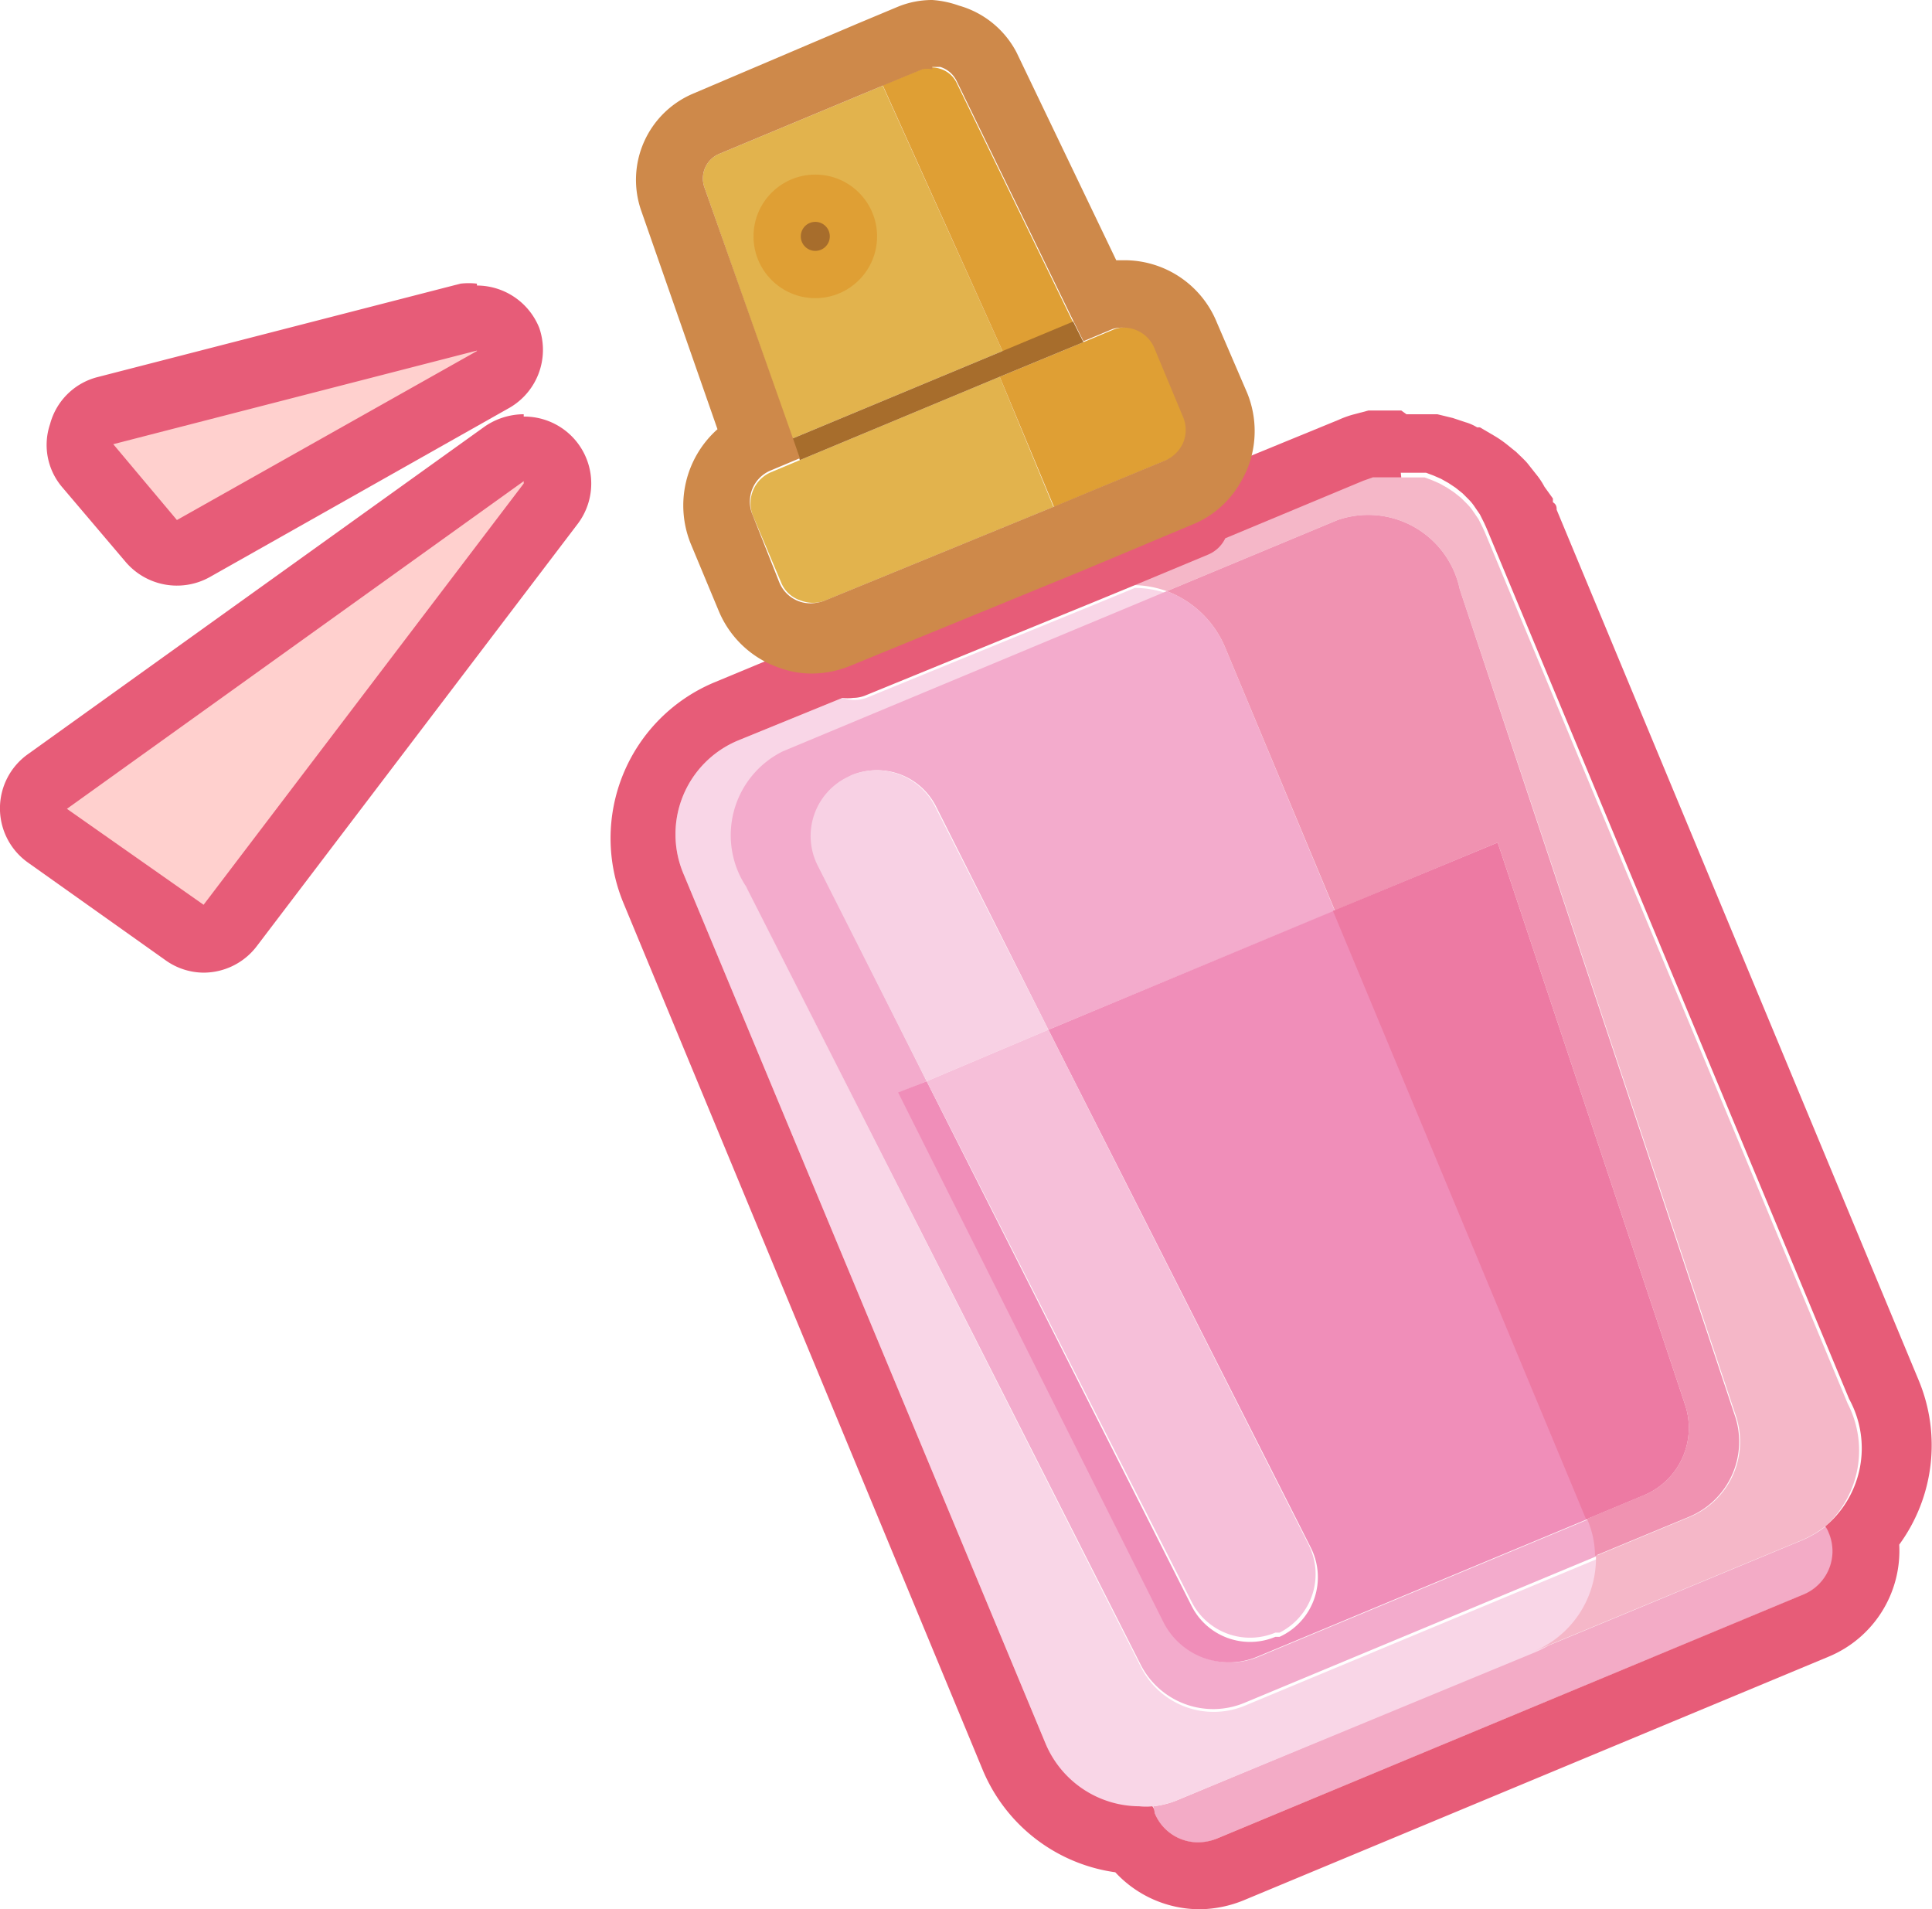 <svg xmlns="http://www.w3.org/2000/svg" width="41.28" height="40.79" viewBox="0 0 41.28 40.79">
  <g id="Layer_2" data-name="Layer 2">
    <g id="Layer_4" data-name="Layer 4">
      <g id="rabbit_clean_2" data-name="rabbit_clean 2">
        <g>
          <path d="M24.64,38.59a1.86,1.86,0,0,0,.56-.15l7.56-3.15,5.76-2.39a2.35,2.35,0,0,0,.49-.29.54.54,0,0,1,.07.13,1,1,0,0,1-.55,1.33L26,39.28a1,1,0,0,1-1.33-.55S24.66,38.64,24.64,38.59Z" fill="#f3abc6"/>
          <path d="M15.77,15.82,18,14.91a.75.75,0,0,0,.51,0l4.89-2,.85-.35a2.18,2.18,0,0,1,.72.13l-8.2,3.42a2,2,0,0,0-.79,2.89l8.41,16.64a1.74,1.74,0,0,0,2.21.8l7.54-3.14a2.16,2.16,0,0,1-1.34,2L25.2,38.44a1.86,1.86,0,0,1-.56.15,2.17,2.17,0,0,1-2.29-1.32L14.6,18.66A2.17,2.17,0,0,1,15.77,15.82Z" fill="#f9d6e7"/>
          <path d="M16.73,16.05l8.2-3.42a2.18,2.18,0,0,1,1.25,1.21l2.34,5.62L22.4,22,20,17.23a1.41,1.41,0,0,0-1.79-.67l-.1.05a1.4,1.4,0,0,0-.62,1.88L19.8,23.1l-.58.24,5.66,11.3a1.57,1.57,0,0,0,2,.76l7.08-2.95a2,2,0,0,1,.17.79l-7.54,3.14a1.74,1.74,0,0,1-2.21-.8L15.94,18.94A2,2,0,0,1,16.73,16.05Z" fill="#f3abcc"/>
          <path d="M19.8,23.1l5.66,11.21a1.4,1.4,0,0,0,1.79.66l.09,0A1.4,1.4,0,0,0,28,33.05L22.4,22l6.12-2.55,5.41,13L26.85,35.4a1.57,1.57,0,0,1-2-.76l-5.66-11.3Z" fill="#f08eb9"/>
          <path d="M34.1,33.24l2-.83a1.74,1.74,0,0,0,1-2.13L31.19,12.59a2,2,0,0,0-2.61-1.48l-3.65,1.52a2.18,2.18,0,0,0-.72-.13l1.56-.65a.71.71,0,0,0,.37-.35l2.95-1.23.2-.07h0l.19,0h0l.18,0h.44l.17,0h0l.17,0h0l.16.06h0l.16.07h0l.16.09h0l.15.1h0l.15.12h0l.13.13h0a1,1,0,0,1,.13.16h0l.11.16h0l.09.18h0l.05.11,7.75,18.61A2.18,2.18,0,0,1,39,32.61a2.35,2.35,0,0,1-.49.29l-5.76,2.39A2.16,2.16,0,0,0,34.1,33.24Z" fill="#f5b7c8"/>
          <path d="M26.18,13.84a2.18,2.18,0,0,0-1.25-1.21l3.65-1.52a2,2,0,0,1,2.61,1.48l5.89,17.69a1.74,1.74,0,0,1-1,2.13l-2,.83a2,2,0,0,0-.17-.79l1.27-.53A1.56,1.56,0,0,0,36,30L32,18l-3.48,1.45Z" fill="#f092b1"/>
          <path d="M32,18l4,12a1.56,1.56,0,0,1-.84,1.93l-1.27.53-5.41-13Z" fill="#ed7aa3"/>
          <path d="M18.09,16.61l.1-.05a1.41,1.41,0,0,1,1.79.67L22.4,22,19.8,23.1l-2.33-4.61A1.4,1.4,0,0,1,18.09,16.61Z" fill="#f8d1e4"/>
          <path d="M22.4,22l5.56,11a1.4,1.4,0,0,1-.62,1.88l-.09,0a1.4,1.4,0,0,1-1.79-.66L19.8,23.1Z" fill="#f6bfd9"/>
          <path d="M29.93,10.1h.2l.17,0h0l.17,0h0l.16.06h0l.16.07h0l.16.09h0l.15.1h0l.15.12h0l.13.13h0a1,1,0,0,1,.13.16h0l.11.16h0l.09.18h0l.05.11,7.75,18.61A2.18,2.18,0,0,1,39,32.61a.54.54,0,0,1,.07.13,1,1,0,0,1-.55,1.33L26,39.28a1.09,1.09,0,0,1-.39.08,1,1,0,0,1-.94-.63s0-.09-.05-.14a1.27,1.27,0,0,1-.28,0,2.18,2.18,0,0,1-2-1.34L14.6,18.66a2.17,2.17,0,0,1,1.17-2.84L18,14.91a.85.85,0,0,0,.23,0,.71.71,0,0,0,.28-.06l4.89-2,.85-.35,1.56-.65a.71.71,0,0,0,.37-.35l2.95-1.23.2-.07h0l.19,0h0l.18,0h.24m0-1.43h0l-.35,0h-.05l-.3,0-.34.09h0a2.09,2.09,0,0,0-.3.11l-3,1.23a1.46,1.46,0,0,0-.57.44l-1.36.56-.85.36-4.69,2H18a1.46,1.46,0,0,0-.55.11l-2.19.91a3.61,3.61,0,0,0-1.94,4.71L21,37.82A3.61,3.61,0,0,0,23.83,40a2.46,2.46,0,0,0,1.8.79,2.54,2.54,0,0,0,.94-.19l12.51-5.21A2.45,2.45,0,0,0,40.58,33,3.6,3.6,0,0,0,41,29.5L33.26,10.89c0-.05,0-.11-.08-.16h0v-.08L33,10.4v0a1.59,1.59,0,0,0-.18-.27l0,0-.19-.24c-.08-.09-.16-.16-.23-.23l0,0-.21-.17a2.33,2.33,0,0,0-.28-.19l-.29-.17-.06,0a1,1,0,0,0-.25-.11l0,0-.27-.09-.33-.08-.33,0-.33,0Z" fill="#e75c78"/>
        </g>
        <g>
          <path d="M15.05,4a.57.57,0,0,1,.31-.71l3.5-1.46L21.42,7.5,16.93,9.37Z" fill="#e2b34d"/>
          <path d="M16.47,10.09l.62-.26,4.27-1.78,1.15,2.78-4.88,2a.72.72,0,0,1-.52,0,.67.67,0,0,1-.43-.41L16.08,11A.72.72,0,0,1,16.47,10.09Z" fill="#e2b34d"/>
          <path d="M21.42,7.5,18.86,1.82h0l.85-.35a.62.62,0,0,1,.38,0,.58.58,0,0,1,.35.3l2.49,5.12-1.51.63Z" fill="#df9f34"/>
          <circle cx="17.42" cy="5.05" r="1.32" fill="#df9f34"/>
          <path d="M23.15,7.31l.62-.26a.71.71,0,0,1,.94.39l.6,1.44a.71.71,0,0,1,0,.59h0a.74.74,0,0,1-.38.36l-1.55.64-.86.36L21.36,8.05l1.79-.74Z" fill="#df9f34"/>
          <polygon points="16.93 9.37 21.42 7.5 21.42 7.5 22.93 6.87 22.93 6.87 23.15 7.31 21.36 8.05 17.09 9.83 16.93 9.37" fill="#a76d2c"/>
          <circle cx="17.42" cy="5.05" r="0.31" fill="#a76d2c"/>
          <path d="M19.92,1.43l.17,0a.58.58,0,0,1,.35.3l2.49,5.12.22.44.62-.26A.66.66,0,0,1,24,7a.71.71,0,0,1,.67.45l.6,1.44a.71.71,0,0,1,0,.59h0a.74.74,0,0,1-.38.36l-1.55.64-.86.36-4.88,2a.92.92,0,0,1-.28.05.72.72,0,0,1-.67-.45L16.08,11a.72.72,0,0,1,.39-.95l.62-.26-.16-.46L15.05,4a.57.57,0,0,1,.31-.71l3.5-1.46h0l.85-.35a.52.52,0,0,1,.21,0m5.38,8h0M19.92,0a1.93,1.93,0,0,0-.75.15l-.86.36L14.81,2a2,2,0,0,0-1.11,2.5l1.63,4.67a2.18,2.18,0,0,0-.57,2.45l.6,1.44a2.16,2.16,0,0,0,1.3,1.21,2,2,0,0,0,.69.12,2.2,2.2,0,0,0,.83-.17l4.88-2,.86-.36,1.55-.65a2.08,2.08,0,0,0,1.05-.93,2.1,2.1,0,0,0,.13-.26,2.16,2.16,0,0,0,0-1.62L26,6.89a2.13,2.13,0,0,0-2-1.33h-.15L21.72,1.12a2,2,0,0,0-1.23-1A2.12,2.12,0,0,0,19.92,0Z" fill="#ce894a"/>
        </g>
        <g>
          <path d="M3.78,11.83a.71.71,0,0,1-.55-.26L1.88,10A.7.7,0,0,1,2.25,8.8l7.77-2a.52.52,0,0,1,.17,0,.72.72,0,0,1,.67.44.71.71,0,0,1-.32.89L4.13,11.74A.73.73,0,0,1,3.78,11.83Z" fill="#ffd0ce"/>
          <path d="M10.19,7.5,3.78,11.11,2.42,9.49l7.77-2m0-1.43a1.48,1.48,0,0,0-.35,0l-7.77,2a1.41,1.41,0,0,0-1,1,1.39,1.39,0,0,0,.26,1.35L2.68,12a1.44,1.44,0,0,0,1.8.33l6.41-3.62A1.43,1.43,0,0,0,11.52,7a1.44,1.44,0,0,0-1.33-.9Zm0,2.86h0Z" fill="#e75c78"/>
        </g>
        <g>
          <path d="M4.35,20.07a.69.69,0,0,1-.41-.13L1,17.86A.71.71,0,0,1,1,16.7l9.77-7a.76.76,0,0,1,.41-.13.72.72,0,0,1,.51.22.71.71,0,0,1,.06.93l-6.84,9A.72.72,0,0,1,4.35,20.07Z" fill="#ffd0ce"/>
          <path d="M11.19,10.33l-6.84,9L1.43,17.28l9.76-7m0-1.43a1.48,1.48,0,0,0-.83.26l-9.76,7a1.42,1.42,0,0,0,0,2.32l2.93,2.08a1.41,1.41,0,0,0,.82.27,1.43,1.43,0,0,0,1.14-.57l6.84-9A1.43,1.43,0,0,0,11.19,8.9Zm0,2.85Z" fill="#e75c78"/>
        </g>
      </g>
    </g>
  </g>
</svg>
